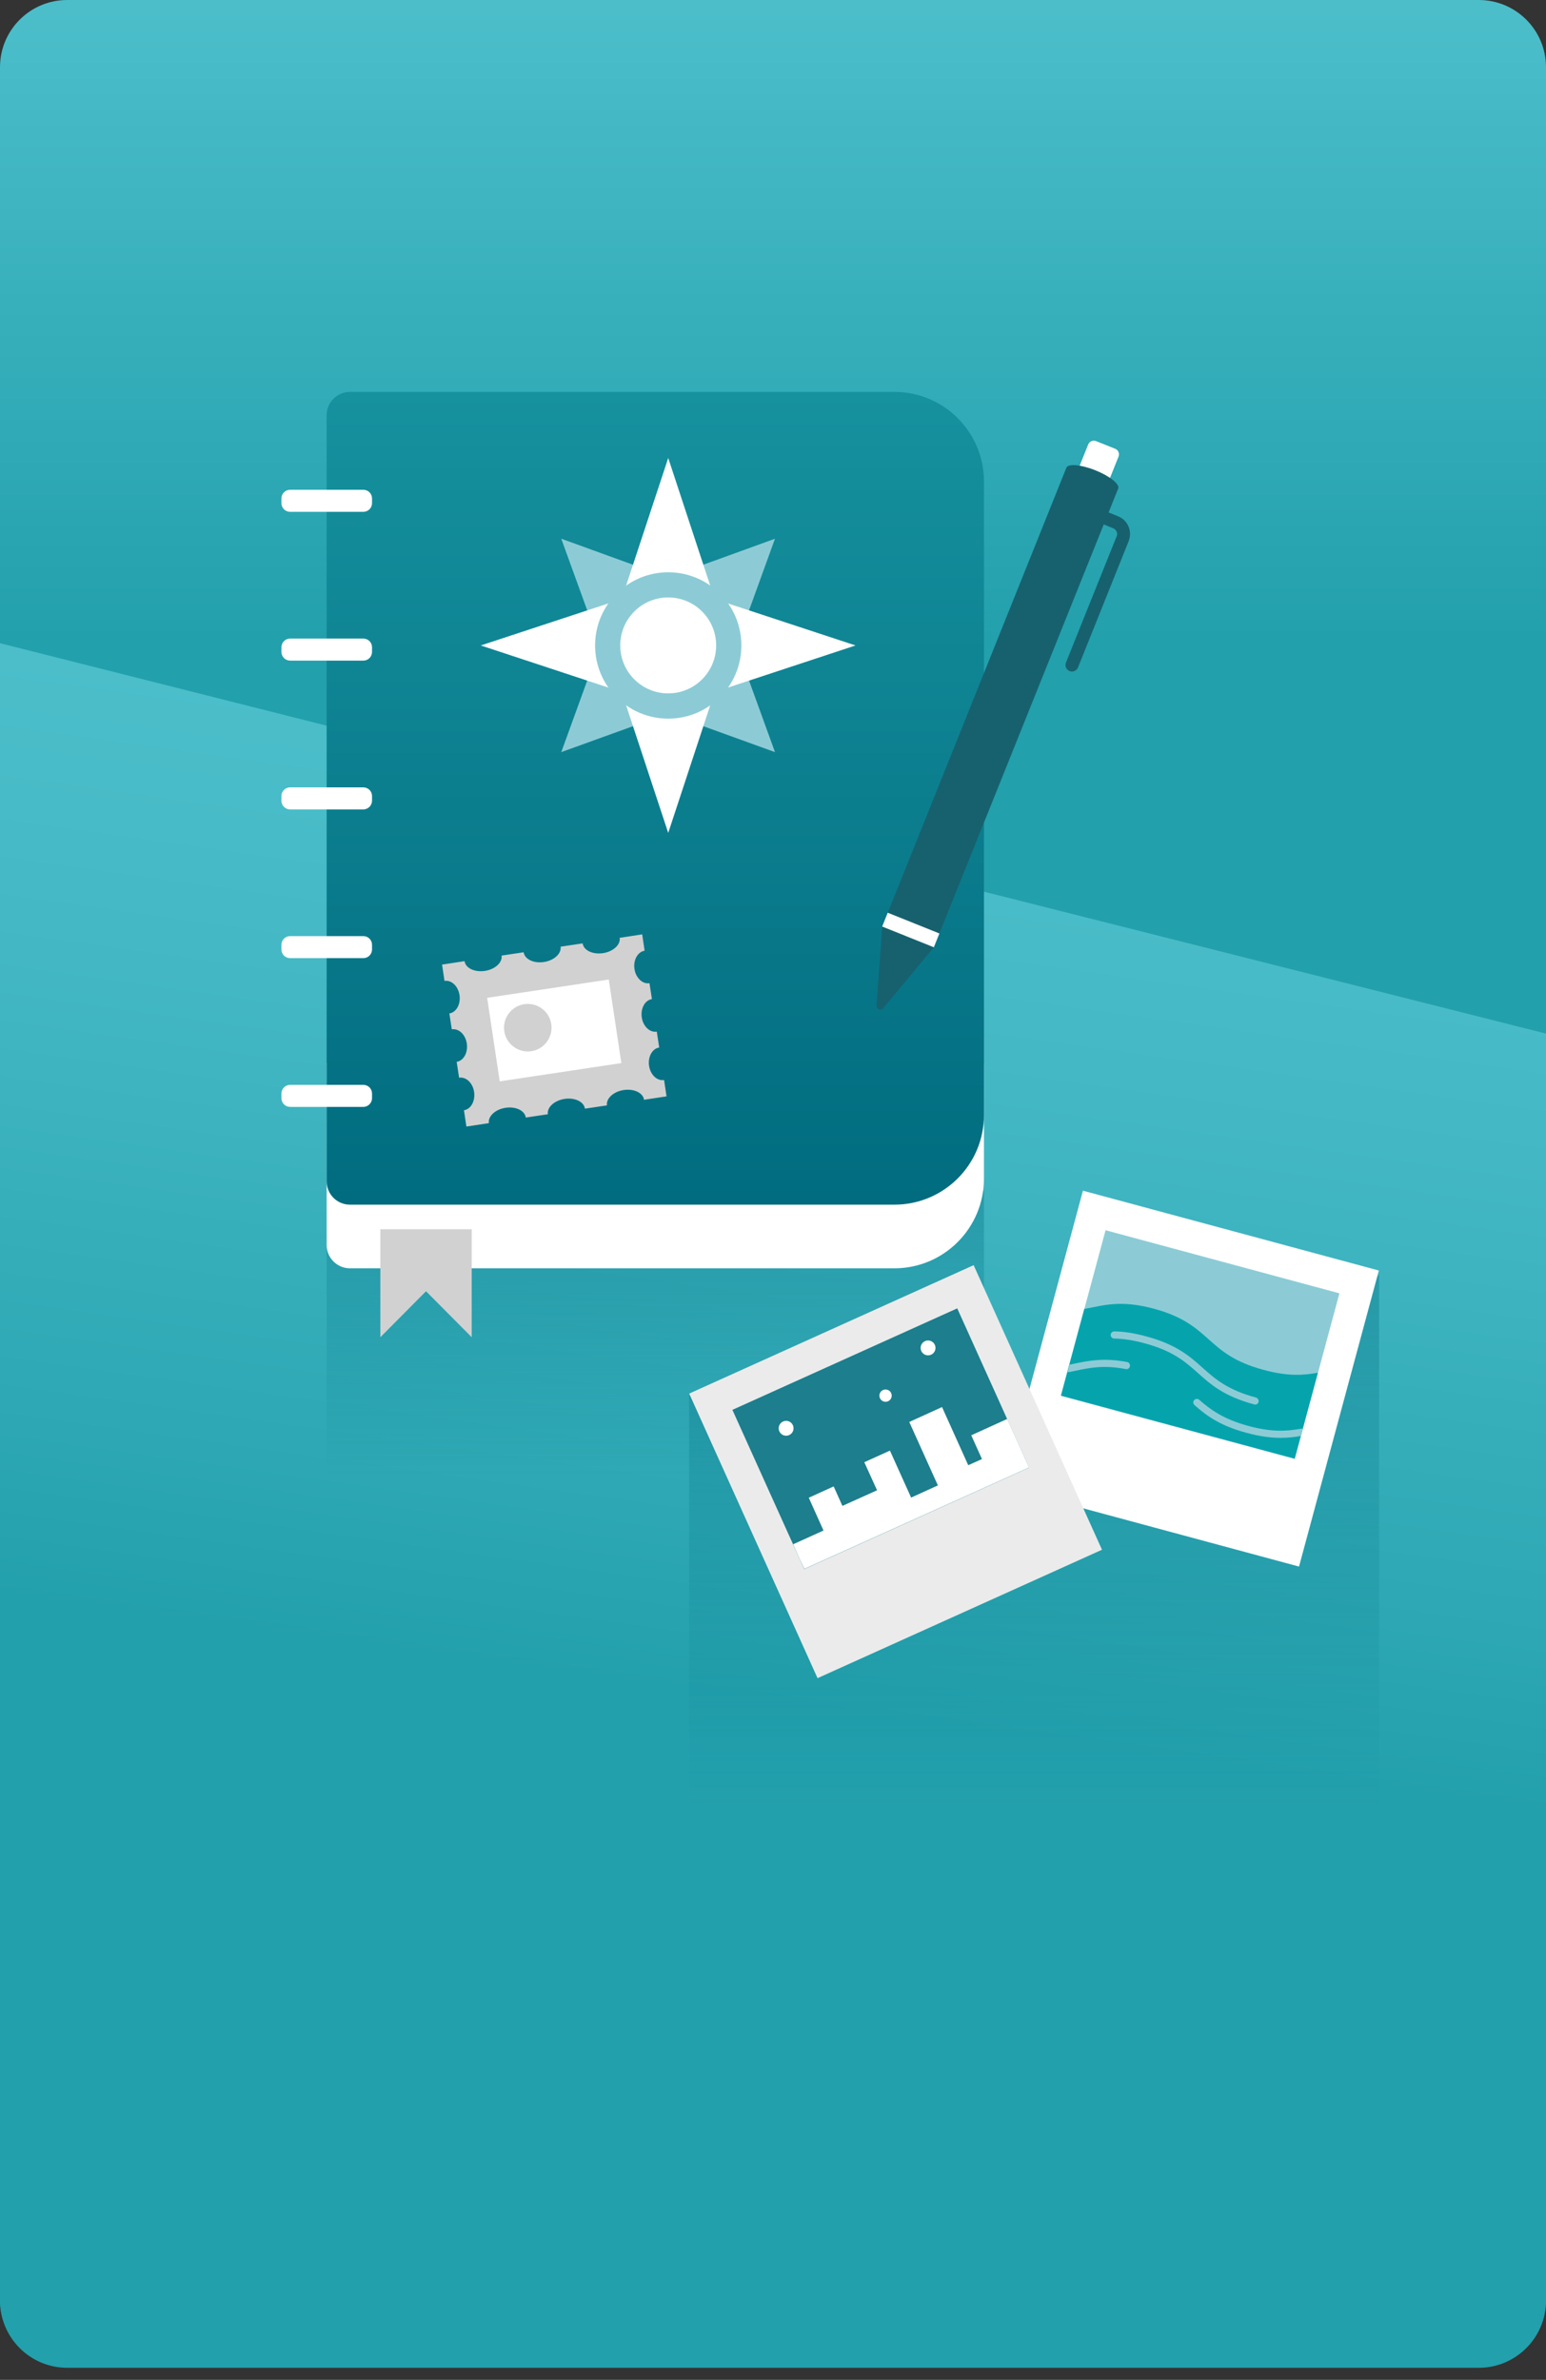 <svg width="115" height="177" viewBox="0 0 115 177" fill="none" xmlns="http://www.w3.org/2000/svg">
<rect x="0" y="0" width="115" height="177" fill="#333333" stroke="none"/>
<path d="M110 0H5C2.239 0 0 2.239 0 5V171C0 173.761 2.239 176 5 176H110C112.761 176 115 173.761 115 171V5C115 2.239 112.761 0 110 0Z" fill="url(#paint0_linear_12457:289)"/>
<path d="M115 171.1C115 173.861 112.761 176.1 110 176.1H5C2.239 176.1 0 173.861 0 171.1V47.836L115 76.871V171.1Z" fill="url(#paint1_linear_12457:289)"/>
<path opacity="0.35" d="M73.193 88.555H24.297V114.895H73.193V88.555Z" fill="url(#paint2_linear_12457:289)"/>
<path opacity="0.35" d="M102.586 138.15H51.262V103.799H94.088L102.586 94.777V138.15Z" fill="url(#paint3_linear_12457:289)"/>
<path d="M102.566 94.493L80.555 88.555L74.618 110.572L96.629 116.511L102.566 94.493Z" fill="white"/>
<path d="M99.633 96.189L82.238 91.496L78.916 103.816L96.312 108.509L99.633 96.189Z" fill="#8CCBD5"/>
<path d="M98.031 102.093L96.306 108.484L78.918 103.797L80.654 97.353C82.08 97.087 83.348 96.661 85.829 97.332C90.205 98.514 89.609 100.708 93.985 101.88C95.817 102.381 96.977 102.285 98.031 102.093Z" fill="#05A4AD"/>
<path d="M93.372 104.462C93.35 104.462 93.329 104.462 93.297 104.452C91.05 103.845 90.06 102.971 89.113 102.119C88.165 101.278 87.27 100.479 85.141 99.904C84.321 99.68 83.576 99.563 82.883 99.552C82.734 99.552 82.617 99.424 82.617 99.286C82.617 99.137 82.745 99.019 82.883 99.019C83.629 99.03 84.406 99.158 85.269 99.392C87.515 99.999 88.506 100.873 89.453 101.725C90.401 102.566 91.295 103.365 93.425 103.94C93.564 103.983 93.649 104.122 93.617 104.271C93.595 104.377 93.489 104.462 93.372 104.462Z" fill="#8CCBD5"/>
<path d="M96.914 106.256L96.765 106.8C96.317 106.874 95.828 106.938 95.274 106.938C94.56 106.938 93.74 106.842 92.729 106.565C90.695 106.022 89.694 105.244 88.853 104.499C88.746 104.403 88.725 104.233 88.832 104.126C88.928 104.02 89.098 104.009 89.204 104.105C90.003 104.808 90.951 105.532 92.867 106.054C94.55 106.512 95.657 106.459 96.796 106.256C96.839 106.246 96.882 106.246 96.914 106.256Z" fill="#8CCBD5"/>
<path d="M84.053 101.609C84.021 101.758 83.882 101.854 83.744 101.822C82.125 101.513 81.103 101.715 80.038 101.939C79.868 101.971 79.698 102.014 79.527 102.046C79.506 102.046 79.495 102.046 79.474 102.046C79.453 102.046 79.431 102.046 79.41 102.035L79.559 101.492C79.687 101.47 79.815 101.438 79.932 101.417C81.007 101.193 82.125 100.97 83.85 101.3C83.978 101.321 84.074 101.46 84.053 101.609Z" fill="#8CCBD5"/>
<path d="M72.424 94.094L51.266 103.645L60.813 124.81L81.972 115.259L72.424 94.094Z" fill="#EBEBEB"/>
<path d="M71.204 97.307L54.48 104.855L59.824 116.7L76.547 109.152L71.204 97.307Z" fill="#1D7E8D"/>
<path d="M72.246 106.747L73.045 108.515L72.023 108.973L70.074 104.648L67.636 105.756L69.765 110.475L67.774 111.38L66.198 107.886L64.292 108.749L65.24 110.837L62.663 111.998L62.013 110.549L60.161 111.391L61.257 113.83L59 114.852L59.181 115.257L59.405 115.768L59.831 116.684L76.548 109.143L76.271 108.536L75.899 107.705L74.919 105.533L72.246 106.747Z" fill="white"/>
<path d="M58.476 106.78C58.781 106.78 59.029 106.532 59.029 106.226C59.029 105.92 58.781 105.672 58.476 105.672C58.17 105.672 57.922 105.92 57.922 106.226C57.922 106.532 58.17 106.78 58.476 106.78Z" fill="white"/>
<path d="M69.034 100.803C69.34 100.803 69.588 100.555 69.588 100.249C69.588 99.943 69.34 99.695 69.034 99.695C68.728 99.695 68.481 99.943 68.481 100.249C68.481 100.555 68.728 100.803 69.034 100.803Z" fill="white"/>
<path d="M65.872 104.256C66.125 104.256 66.33 104.051 66.33 103.798C66.33 103.545 66.125 103.34 65.872 103.34C65.619 103.34 65.414 103.545 65.414 103.798C65.414 104.051 65.619 104.256 65.872 104.256Z" fill="white"/>
<path d="M66.527 94.329H26.032C25.074 94.329 24.297 93.551 24.297 92.593V79.055H73.193V87.65C73.193 91.336 70.212 94.329 66.527 94.329Z" fill="white"/>
<path d="M66.527 89.595H26.032C25.074 89.595 24.297 88.817 24.297 87.859V30.885C24.297 29.926 25.074 29.148 26.032 29.148H66.527C70.212 29.148 73.193 32.131 73.193 35.816V82.927C73.193 86.612 70.212 89.595 66.527 89.595Z" fill="url(#paint4_linear_12457:289)"/>
<path d="M27.024 38.066H21.583C21.221 38.066 20.934 37.779 20.934 37.416V37.075C20.934 36.713 21.221 36.426 21.583 36.426H27.024C27.386 36.426 27.674 36.713 27.674 37.075V37.416C27.674 37.779 27.386 38.066 27.024 38.066Z" fill="white"/>
<path d="M27.024 49.133H21.583C21.221 49.133 20.934 48.845 20.934 48.483V48.142C20.934 47.78 21.221 47.492 21.583 47.492H27.024C27.386 47.492 27.674 47.78 27.674 48.142V48.483C27.674 48.845 27.386 49.133 27.024 49.133Z" fill="white"/>
<path d="M27.024 60.199H21.583C21.221 60.199 20.934 59.911 20.934 59.549V59.208C20.934 58.846 21.221 58.559 21.583 58.559H27.024C27.386 58.559 27.674 58.846 27.674 59.208V59.549C27.674 59.901 27.386 60.199 27.024 60.199Z" fill="white"/>
<path d="M27.024 71.261H21.583C21.221 71.261 20.934 70.974 20.934 70.612V70.271C20.934 69.909 21.221 69.621 21.583 69.621H27.024C27.386 69.621 27.674 69.909 27.674 70.271V70.612C27.674 70.974 27.386 71.261 27.024 71.261Z" fill="white"/>
<path d="M27.024 82.324H21.583C21.221 82.324 20.934 82.036 20.934 81.674V81.333C20.934 80.971 21.221 80.684 21.583 80.684H27.024C27.386 80.684 27.674 80.971 27.674 81.333V81.674C27.674 82.026 27.386 82.324 27.024 82.324Z" fill="white"/>
<path d="M79.469 36.744L81.726 37.649L83.206 33.953C83.291 33.729 83.185 33.474 82.961 33.378L81.524 32.803C81.3 32.718 81.045 32.824 80.949 33.048L79.469 36.744Z" fill="white"/>
<path d="M83.945 39.154C83.796 38.803 83.519 38.536 83.167 38.398L82.465 38.11L83.178 36.331C83.306 36.012 82.55 35.405 81.485 34.979C80.42 34.553 79.462 34.468 79.323 34.787L65.619 68.925L65.204 74.772C65.183 75.049 65.534 75.198 65.715 74.975L69.463 70.459L82.103 39.005L82.805 39.293C82.922 39.335 83.008 39.431 83.061 39.538C83.114 39.655 83.114 39.772 83.061 39.889L79.291 49.284C79.196 49.529 79.313 49.806 79.558 49.912C79.611 49.933 79.675 49.944 79.739 49.944C79.93 49.944 80.111 49.827 80.186 49.646L83.955 40.251C84.094 39.889 84.094 39.506 83.945 39.154Z" fill="#17616E"/>
<path d="M35.087 91.422V99.453L31.69 96.034L28.293 99.453V91.422H35.087Z" fill="#D1D1D1"/>
<path d="M41.75 40.066L45.977 51.73L53.41 44.295L41.75 40.066Z" fill="#8CCBD5"/>
<path d="M57.648 40.066L53.421 51.73L45.988 44.295L57.648 40.066Z" fill="#8CCBD5"/>
<path d="M41.75 55.938L45.977 44.285L53.41 51.72L41.75 55.938Z" fill="#8CCBD5"/>
<path d="M57.648 55.938L53.421 44.285L45.988 51.72L57.648 55.938Z" fill="#8CCBD5"/>
<path d="M49.706 34.062L45.105 48.005H54.295L49.706 34.062Z" fill="white"/>
<path d="M49.706 61.947L45.105 48.004H54.295L49.706 61.947Z" fill="white"/>
<path d="M35.762 48.005L49.7 52.606V43.414L35.762 48.005Z" fill="white"/>
<path d="M63.638 48.005L49.699 52.606V43.414L63.638 48.005Z" fill="white"/>
<path d="M49.707 53.448C52.712 53.448 55.148 51.011 55.148 48.005C55.148 44.999 52.712 42.562 49.707 42.562C46.702 42.562 44.266 44.999 44.266 48.005C44.266 51.011 46.702 53.448 49.707 53.448Z" fill="#8CCBD5"/>
<path d="M49.704 51.57C51.674 51.57 53.271 49.972 53.271 48.002C53.271 46.031 51.674 44.434 49.704 44.434C47.734 44.434 46.137 46.031 46.137 48.002C46.137 49.972 47.734 51.57 49.704 51.57Z" fill="white"/>
<path d="M47.194 72.059C47.29 72.73 47.801 73.21 48.312 73.124L48.493 74.307C47.982 74.381 47.641 74.988 47.737 75.659C47.833 76.33 48.333 76.81 48.855 76.725L49.036 77.907C48.525 77.981 48.184 78.588 48.28 79.26C48.376 79.93 48.876 80.41 49.398 80.325L49.579 81.539L47.907 81.794C47.833 81.273 47.151 80.953 46.385 81.07C45.629 81.187 45.075 81.699 45.15 82.21L43.51 82.455C43.435 81.933 42.754 81.613 41.987 81.731C41.231 81.848 40.677 82.359 40.752 82.87L39.112 83.115C39.037 82.593 38.356 82.274 37.6 82.391C36.844 82.508 36.29 83.019 36.365 83.531L34.693 83.786L34.512 82.572C35.023 82.498 35.364 81.89 35.268 81.219C35.172 80.548 34.672 80.069 34.15 80.154L33.969 78.972C34.48 78.897 34.821 78.29 34.725 77.619C34.629 76.948 34.129 76.469 33.607 76.554L33.426 75.372C33.937 75.297 34.278 74.69 34.182 74.019C34.086 73.348 33.586 72.869 33.064 72.954L32.883 71.74L34.555 71.484C34.629 72.006 35.311 72.325 36.077 72.208C36.833 72.091 37.387 71.58 37.312 71.069L38.952 70.824C39.027 71.346 39.708 71.665 40.464 71.548C41.22 71.431 41.774 70.919 41.7 70.408L43.339 70.163C43.414 70.685 44.095 71.005 44.862 70.888C45.618 70.77 46.172 70.259 46.097 69.748L47.769 69.492L47.95 70.706C47.439 70.792 47.098 71.388 47.194 72.059Z" fill="#D1D1D1"/>
<path d="M45.283 72.85L36.238 74.211L37.172 80.425L46.218 79.065L45.283 72.85Z" fill="white"/>
<path d="M39.26 78.2C40.236 78.2 41.027 77.409 41.027 76.432C41.027 75.456 40.236 74.664 39.26 74.664C38.284 74.664 37.492 75.456 37.492 76.432C37.492 77.409 38.284 78.2 39.26 78.2Z" fill="#D1D1D1"/>
<path d="M65.621 68.909L69.465 70.453L69.878 69.425L66.034 67.881L65.621 68.909Z" fill="white"/>
<defs>
<linearGradient id="paint0_linear_12457:289" x1="57.503" y1="0" x2="57.503" y2="176.003" gradientUnits="userSpaceOnUse">
<stop offset="0.004" stop-color="#4BBECA"/>
<stop offset="0.271" stop-color="#22A0AC"/>
</linearGradient>
<linearGradient id="paint1_linear_12457:289" x1="65.226" y1="57.001" x2="47.543" y2="182.786" gradientUnits="userSpaceOnUse">
<stop offset="0.004" stop-color="#4BBECA"/>
<stop offset="0.178" stop-color="#43B8C4"/>
<stop offset="0.454" stop-color="#2CA7B3"/>
<stop offset="0.553" stop-color="#22A0AC"/>
</linearGradient>
<linearGradient id="paint2_linear_12457:289" x1="48.747" y1="88.551" x2="48.747" y2="114.896" gradientUnits="userSpaceOnUse">
<stop stop-color="#016C7F"/>
<stop offset="0.802" stop-color="#016C7F" stop-opacity="0"/>
</linearGradient>
<linearGradient id="paint3_linear_12457:289" x1="76.923" y1="94.773" x2="76.923" y2="138.15" gradientUnits="userSpaceOnUse">
<stop stop-color="#016C7F"/>
<stop offset="0.912" stop-color="#016C7F" stop-opacity="0"/>
</linearGradient>
<linearGradient id="paint4_linear_12457:289" x1="48.747" y1="29.148" x2="48.747" y2="89.594" gradientUnits="userSpaceOnUse">
<stop stop-color="#16919E"/>
<stop offset="0.997" stop-color="#016C7F"/>
</linearGradient>
</defs>
</svg>
